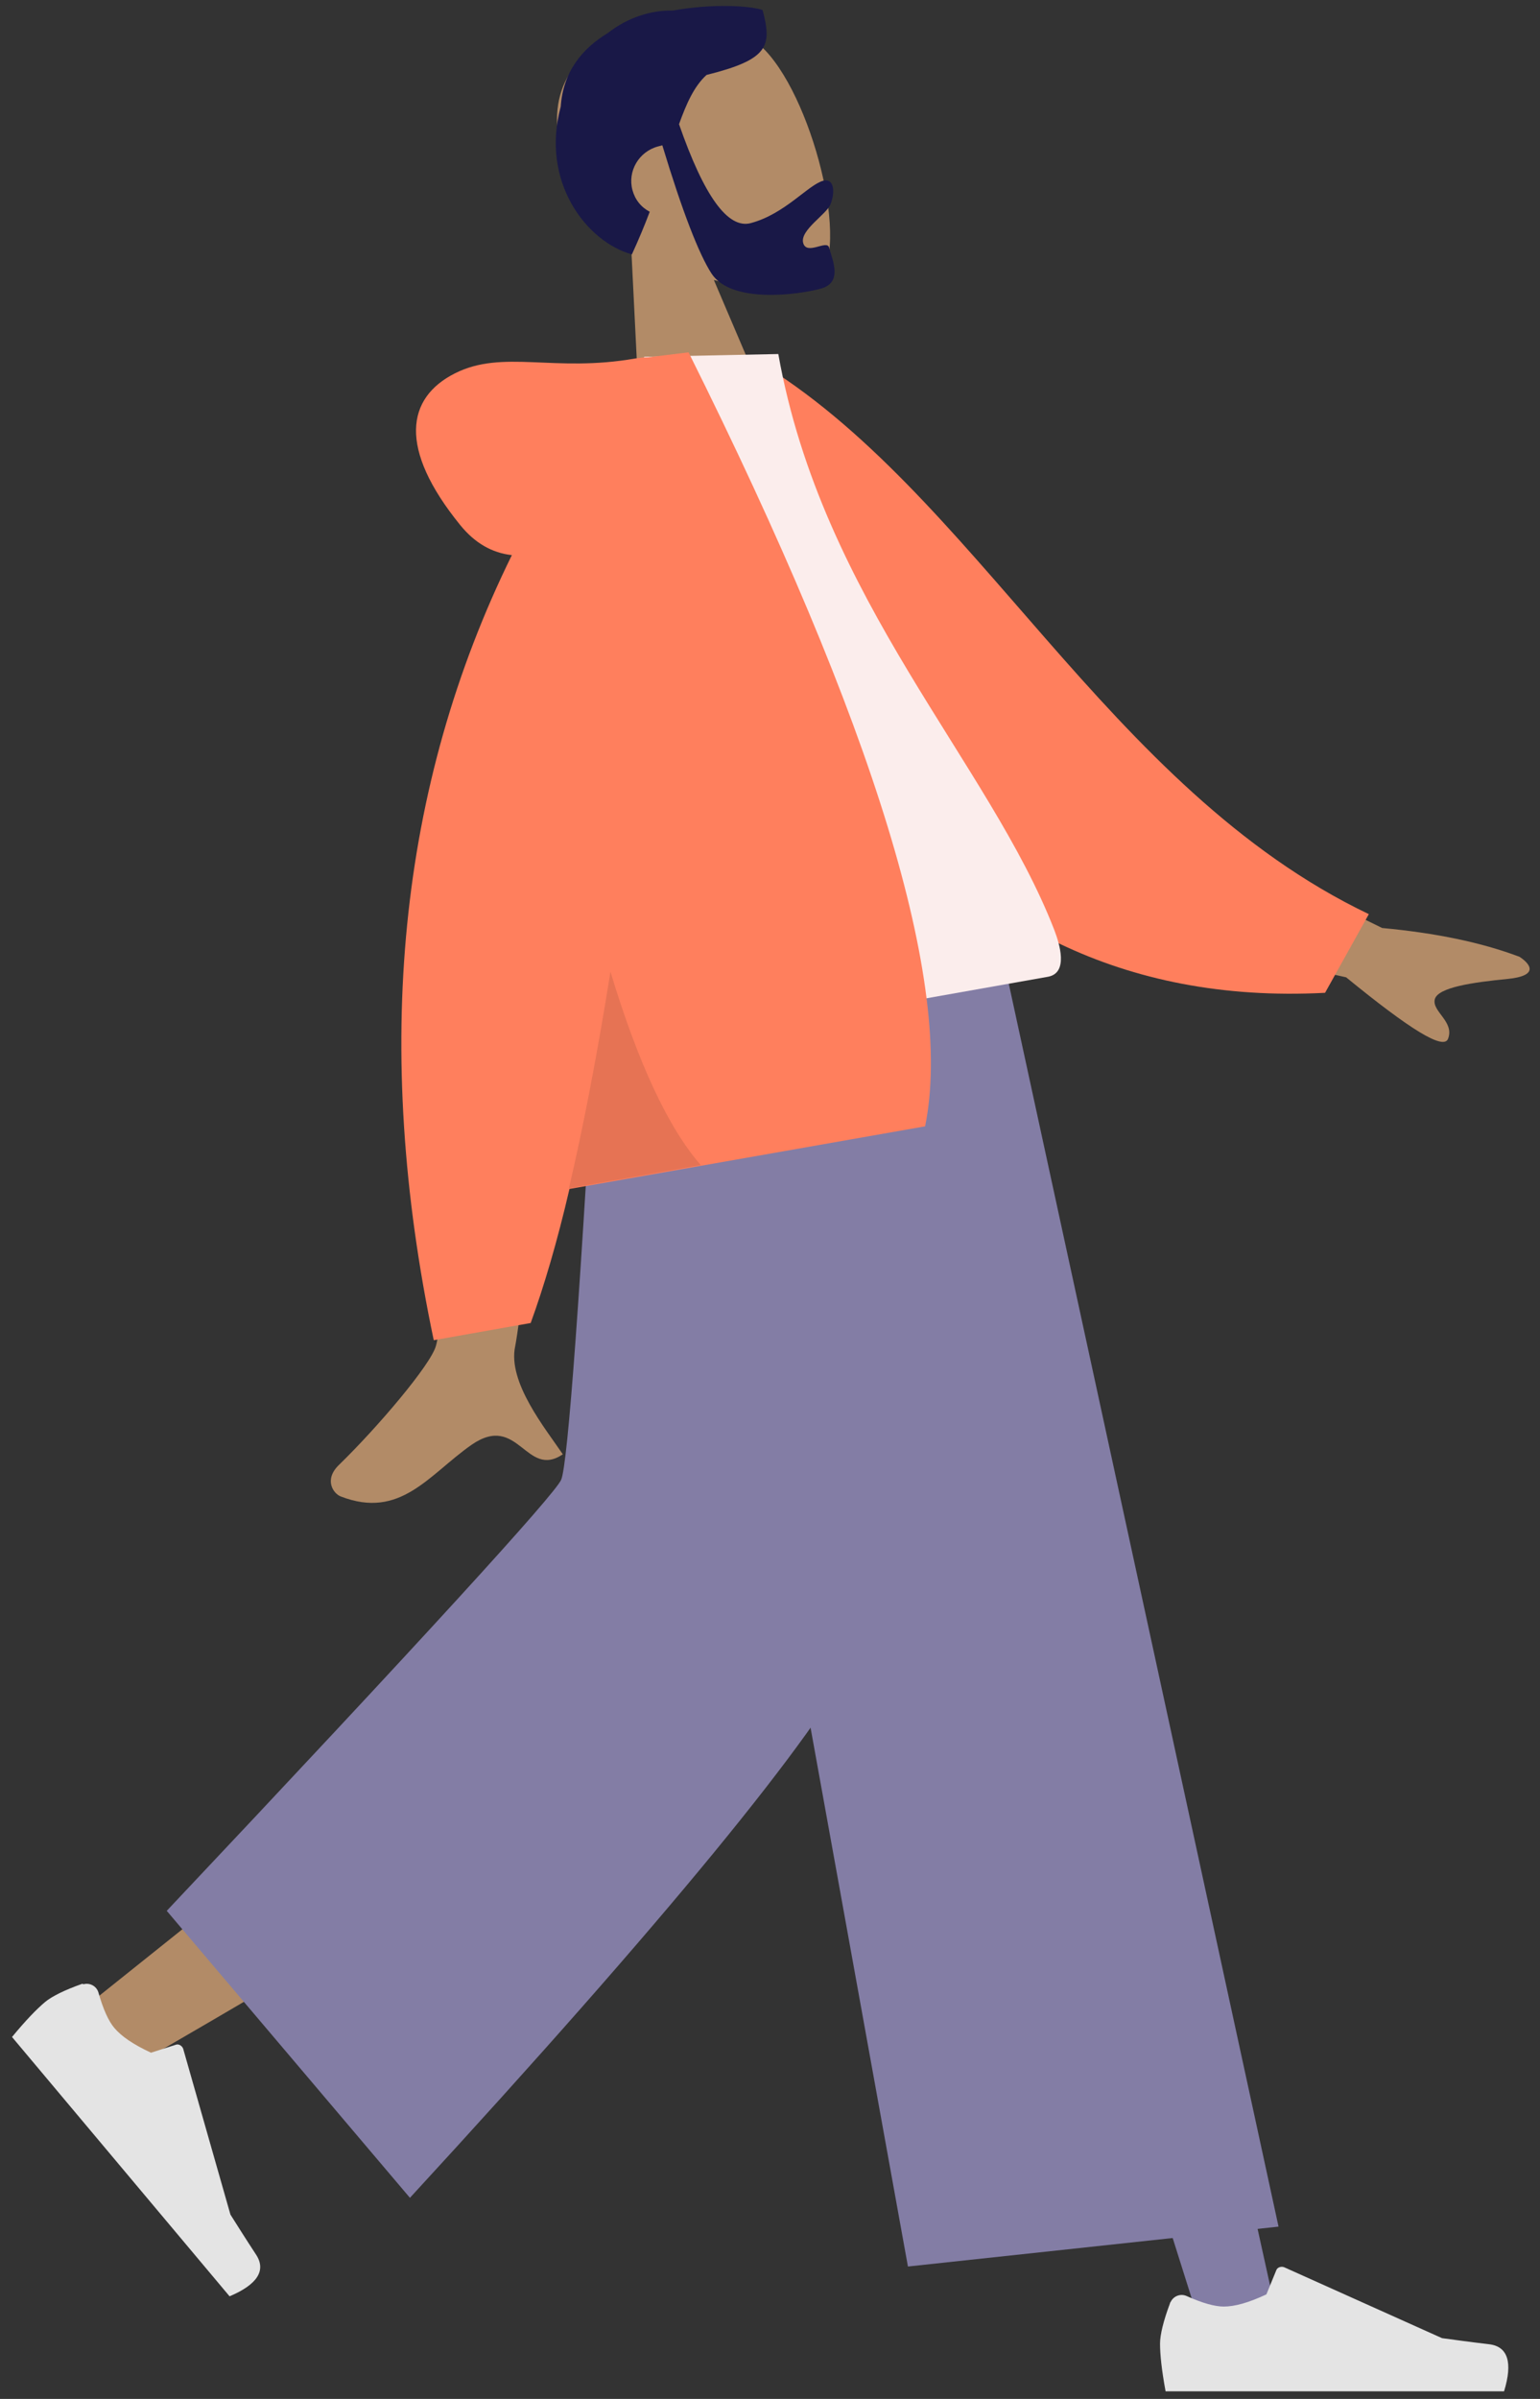 <?xml version="1.0" encoding="utf-8"?>
<!-- Generator: Adobe Illustrator 22.0.1, SVG Export Plug-In . SVG Version: 6.00 Build 0)  -->
<svg version="1.1" id="Calque_1" xmlns="http://www.w3.org/2000/svg" xmlns:xlink="http://www.w3.org/1999/xlink" x="0px" y="0px"
	 viewBox="0 0 278 433" style="enable-background:new 0 0 278 433;" xml:space="preserve">
<rect x="0" y="0" width="278" height="433" fill="#333333" stroke="none"/>
<style type="text/css">
	.st0{fill:#B28B67;}
	.st1{fill:#191847;}
	.st2{fill:#837DA5;}
	.st3{fill:#E4E4E4;}
	.st4{fill:#FF7F5D;}
	.st5{fill:#FBEDEC;}
	.st6{fill-opacity:0.1;}
</style>
<title>humaaans/standing-19</title>
<desc>Created with Sketch.</desc>
<g id="Head_x2F_Front_x2F_Short-Beard" transform="translate(133.219, 73.533) rotate(-15) translate(-133.219, -73.533) translate(59.57, 17.302)">
	<g id="Head" transform="translate(58.494, 33.283)">
		<path class="st0" d="M4.2-10.8c-5-5.8-8.4-12.9-7.8-20.9c1.6-23,33.9-17.9,40.2-6.3S42.1,3,34,5c-3.2,0.8-10.1-1.2-17.1-5.4
			l4.4,30.9l-26,0L4.2-10.8z"/>
	</g>
	<path id="Hair" class="st1" d="M76.6,4.1c1,13.7,3.6,20.6,7.9,20.6c6.4,0,11.8-4,14.6-4c2,0,1.6,2.5,0.2,4.4
		c-1.1,1.6-6.6,3.1-6.6,5.5s4.3,0.5,4.3,2c0,2.4,0.8,6.8-3.4,6.8c-4.2,0-16.2-1.5-18.3-7.7c-1.3-4-2.2-12.2-2.6-24.7
		c-0.3,0-0.5,0-0.8,0c-3.6,0-6.5,2.9-6.5,6.4c0,1.8,0.7,3.4,2,4.6c-1.5,2.1-3.2,4.3-5.1,6.6c-7.3-4.3-12.6-16.9-5.5-29.1
		c2-5.9,6.4-9.1,11.6-10.6c4.2-1.8,8.7-2,12.4-0.9c7.3,0.6,13.8,2.8,15.7,4.1c0,6.8-1.3,8.9-12.8,8.7C81-1.8,78.9,0.8,76.6,4.1z"/>
</g>
<polygon id="Leg" class="st2" points="128.2,173.4 181.3,307.5 217,420.8 231.1,420.8 176.5,173.4 "/>
<path id="Leg_1_" class="st0" d="M117.4,173.4c-0.6,47.1-8.8,110.5-10.1,113.5c-0.9,2-31.2,26.9-91.1,74.7l9.7,10.3
	c70.6-41,107.5-64.2,110.8-69.7c4.9-8.2,20.9-83.7,33.7-128.8H117.4z"/>
<g id="Accessories_x2F_Shoe_x2F_Flat-Sneaker" transform="translate(55.786, 203.939) rotate(50) translate(-55.786, -203.939) translate(22.748, 182.358)">
	<path id="shoe" class="st3" d="M124.8,152c-1.2,3.2-1.8,5.7-1.8,7.3c0,2,0.3,4.8,1,8.6c2.3,0,22.6,0,61.1,0
		c1.6-5.2,0.7-8.1-2.7-8.5c-3.4-0.4-6.3-0.8-8.5-1.1l-28.4-12.7c-0.5-0.2-1.2,0-1.4,0.5c0,0,0,0,0,0l-1.8,4.4
		c-3.2,1.5-5.7,2.2-7.7,2.2c-1.6,0-3.8-0.6-6.7-1.9l0,0c-1.1-0.5-2.4,0-2.9,1.1C124.9,151.9,124.9,152,124.8,152z"/>
</g>
<g id="Accessories_x2F_Shoe_x2F_Flat-Sneaker_1_" transform="translate(225.311, 214.729)">
	<path id="shoe_1_" class="st3" d="M-14.1,201c-1.2,3.2-1.8,5.7-1.8,7.3c0,2,0.3,4.8,1,8.6c2.3,0,22.6,0,61.1,0
		c1.6-5.2,0.7-8.1-2.7-8.5s-6.3-0.8-8.5-1.1L6.5,194.5c-0.5-0.2-1.2,0-1.4,0.5c0,0,0,0,0,0l-1.8,4.4c-3.2,1.5-5.7,2.2-7.7,2.2
		c-1.6,0-3.8-0.6-6.7-1.9l0,0c-1.1-0.5-2.4,0-2.9,1.1C-14.1,200.9-14.1,200.9-14.1,201z"/>
</g>
<polygon id="Pant" class="st2" points="163.9,409.1 230.8,401.9 181.2,173.4 121.3,173.4 "/>
<path id="Pant_1_" class="st2" d="M30.1,344.9L74,396.7c46.3-50.3,73.2-83.2,80.9-98.5c7.7-15.3,14.6-56.9,20.7-124.7h-67.5
	c-3.3,59.7-5.6,90.9-6.8,93.6S76.4,295.8,30.1,344.9z"/>
<path id="Skin" class="st0" d="M211.1,148.6l38.4,18.9c9.7,0.9,17.9,2.6,24.8,5.2c1.7,1.1,3.9,3.4-2.2,4c-6.1,0.6-12.6,1.5-13.1,3.7
	c-0.5,2.2,3.6,4,2.4,7.1c-0.8,2.1-6.9-1.7-18.4-11.1l-36.1-8L211.1,148.6z M80.6,172.5l22.3-3.8c-6,46.6-9.3,71.4-9.9,74.3
	c-1.4,6.5,5.5,14.9,8.6,19.5c-6.7,4.5-8-7.6-16.5-1.7c-7.7,5.4-12.8,13.5-23.6,9.3c-1.3-0.5-3.1-3-0.3-5.7
	c6.9-6.7,16.6-18.1,17.5-21.5C80.1,238.1,80.7,214.7,80.6,172.5z"/>
<path id="Coat-Back" class="st4" d="M127.5,68.2l8.9-3.2c39.4,23.4,63.4,77.4,110.7,100l-7.9,14.2
	C164.9,183.1,134.7,117.3,127.5,68.2z"/>
<path id="Shirt" class="st5" d="M107.6,190.7c37-6.5,64.2-11.3,81.6-14.4c3.7-0.7,2.1-5.9,1.1-8.5c-11.7-30.1-41.9-59.5-49.8-103.9
	l-24.2,0.5C102.4,99,102.4,138.5,107.6,190.7z"/>
<path id="Coat-Front" class="st4" d="M92.4,100.2c-3.6-0.4-6.7-2.2-9.3-5.4c-11.3-13.9-9.7-23-1-27.4s17.9-0.1,32.6-2.7
	c0.8-0.1,1.5-0.2,2.2-0.2l7.4-0.9c33.7,67.6,47.9,114.1,42.7,139.7l-64.2,11.3c-2.2,9.5-4.6,17.6-7,24.2l-17.5,3.1
	C67.2,189.1,71.9,141.9,92.4,100.2z"/>
<path id="Shade" class="st6" d="M110.2,175.4c5,16.5,10.4,28.1,16.3,34.9l-23.8,4.2C105.3,203.4,107.8,190.4,110.2,175.4z"/>
<rect x="372.3" y="455.5" style="fill:none;" width="1.9" height="3.3"/>
<rect x="431.1" y="455.5" style="fill:none;" width="1.9" height="3.3"/>
</svg>

